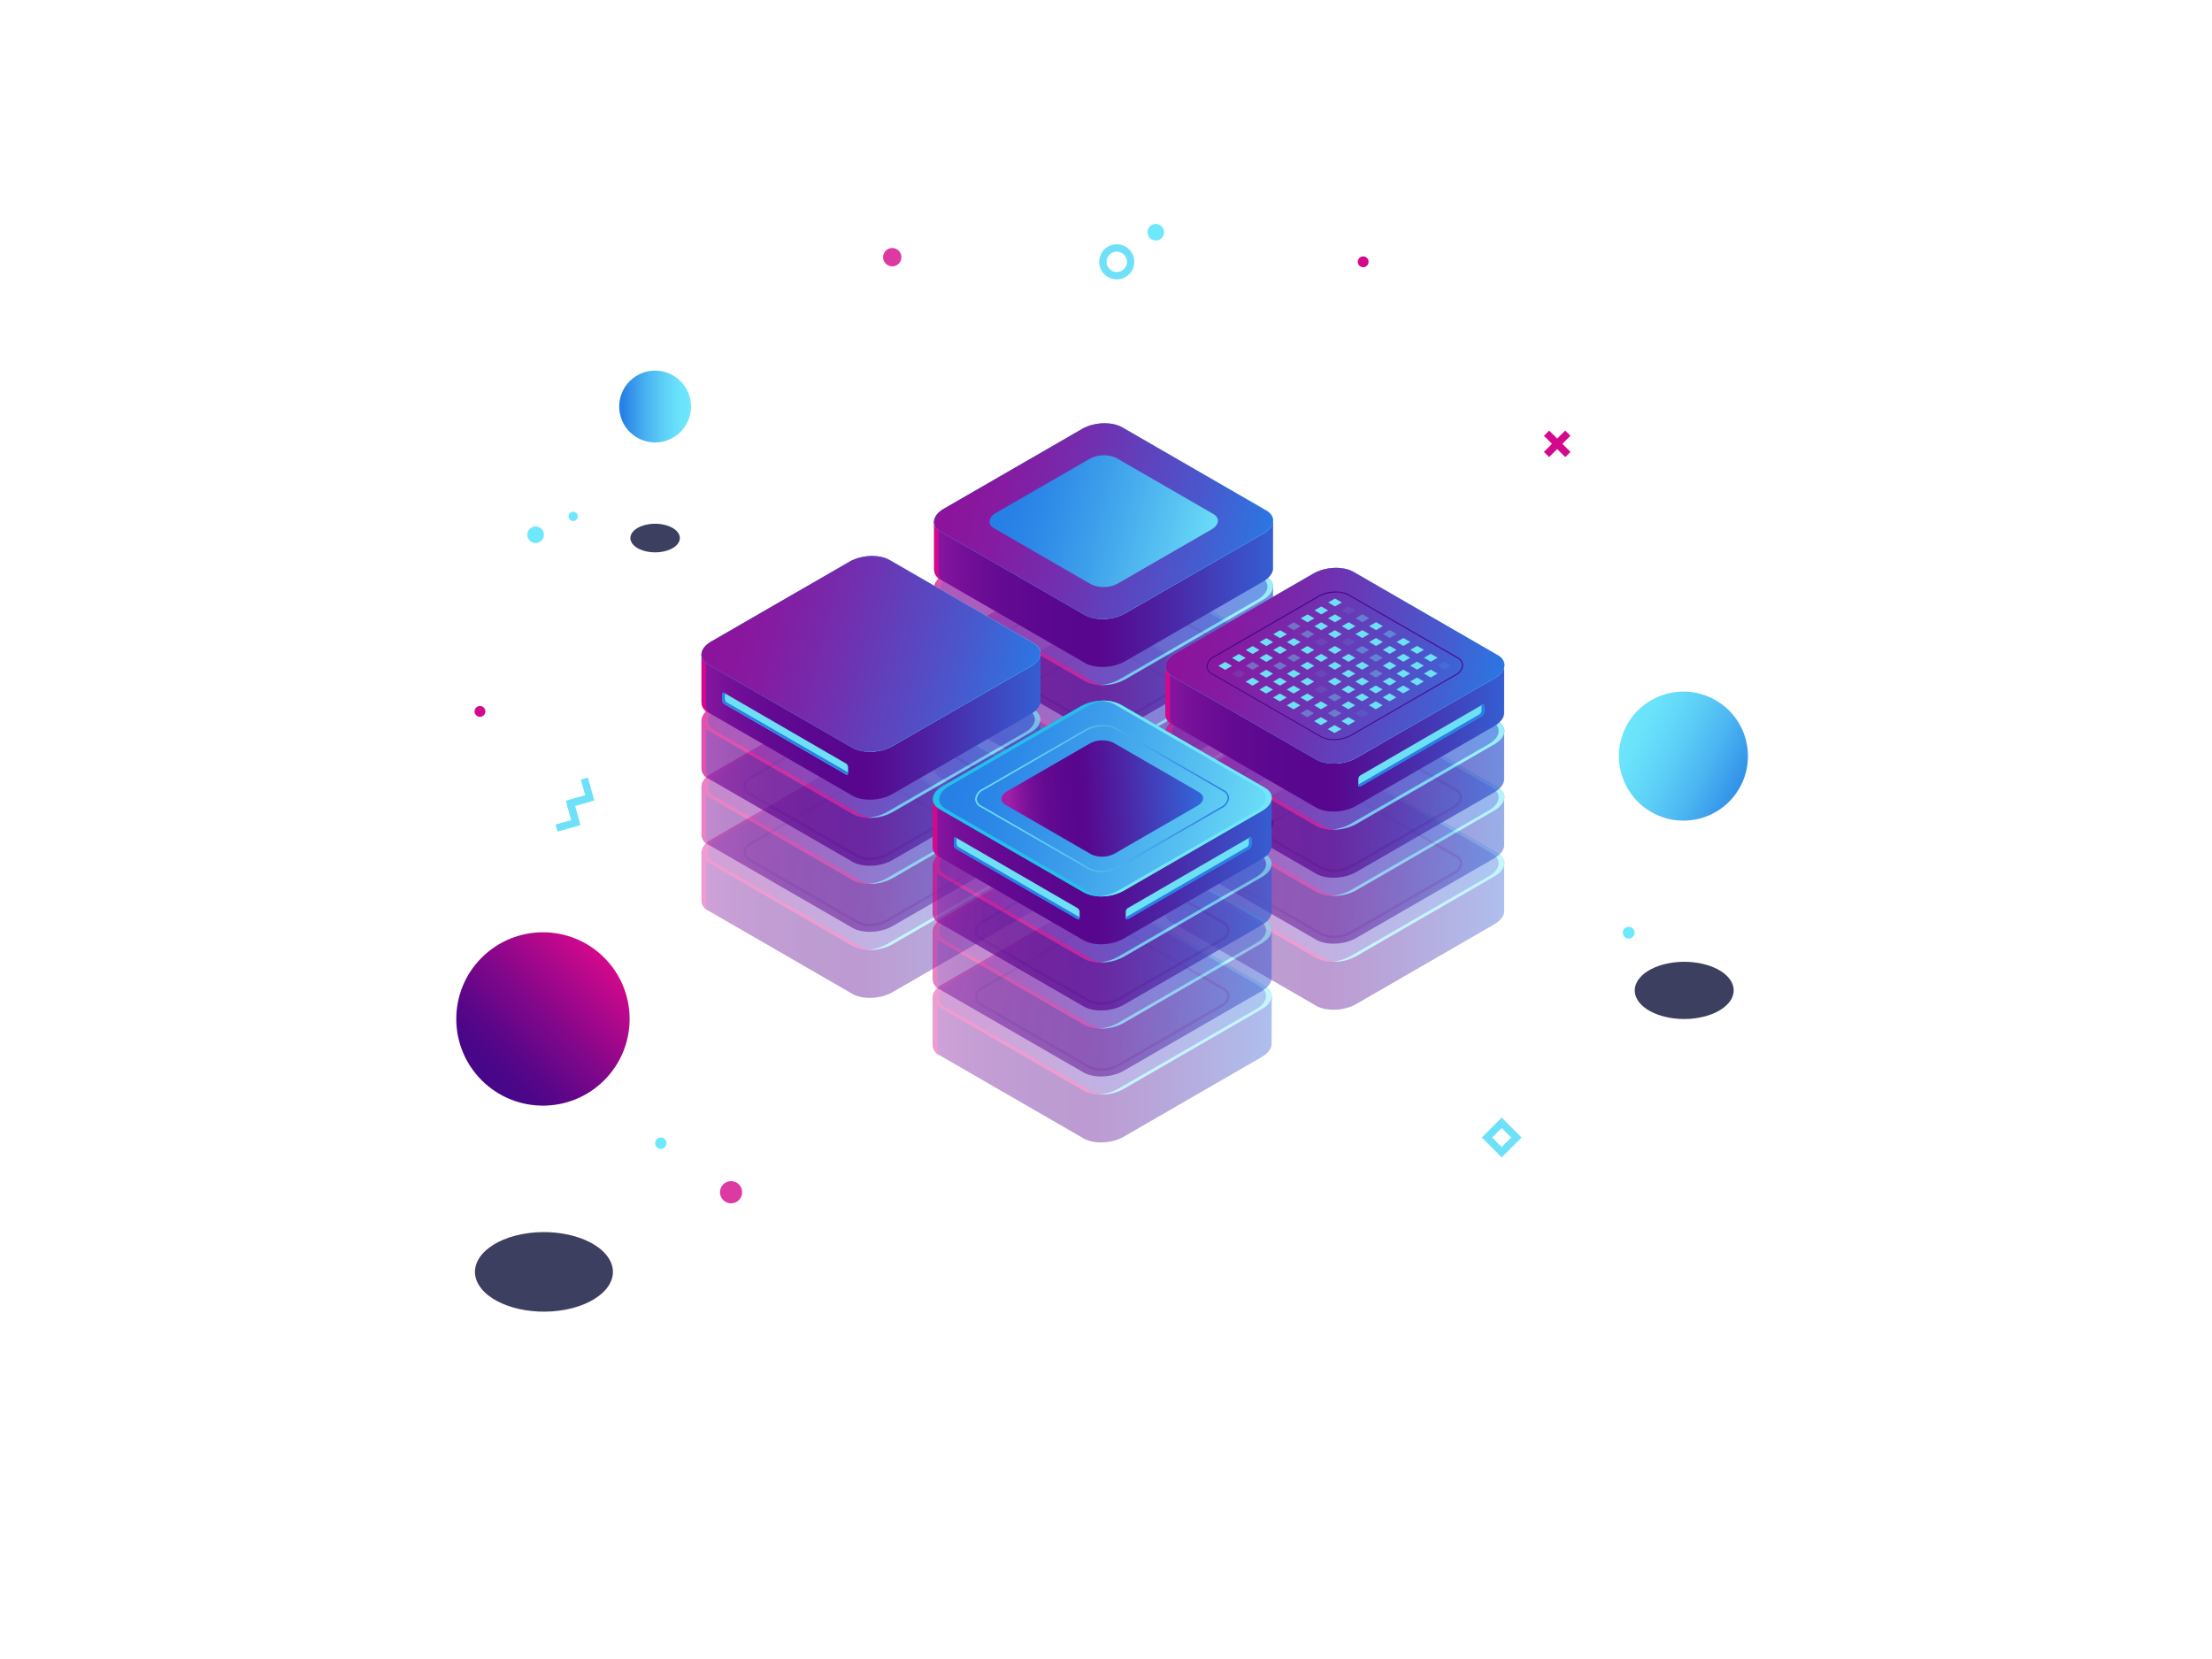 <svg xmlns="http://www.w3.org/2000/svg" xmlns:xlink="http://www.w3.org/1999/xlink" viewBox="0 0 600 450"><defs><style>.cls-1{isolation:isolate;}.cls-2{fill:url(#Áĺçűě_ííűé_ăđŕäčĺíň_18);}.cls-3{fill:url(#Áĺçűě_ííűé_ăđŕäčĺíň_28);}.cls-4{fill:url(#Áĺçűě_ííűé_ăđŕäčĺíň_28-2);}.cls-11,.cls-5{fill:#0c0f38;}.cls-5,.cls-6{opacity:0.8;}.cls-10,.cls-6,.cls-8{fill:#d4088c;}.cls-6,.cls-7,.cls-8{mix-blend-mode:lighten;}.cls-15,.cls-7{fill:#6ee8fc;}.cls-9{fill:#6ee1f8;}.cls-12,.cls-62{opacity:0.4;}.cls-13{fill:url(#Áĺçűě_ííűé_ăđŕäčĺíň_377);}.cls-14{fill:url(#Áĺçűě_ííűé_ăđŕäčĺíň_300);}.cls-16{fill:#480689;}.cls-17{opacity:0.5;}.cls-18{fill:url(#Áĺçűě_ííűé_ăđŕäčĺíň_377-2);}.cls-19{fill:url(#Áĺçűě_ííűé_ăđŕäčĺíň_300-2);}.cls-20{opacity:0.7;}.cls-21{fill:url(#Áĺçűě_ííűé_ăđŕäčĺíň_377-3);}.cls-22{fill:url(#Áĺçűě_ííűé_ăđŕäčĺíň_300-3);}.cls-23{fill:url(#Áĺçűě_ííűé_ăđŕäčĺíň_377-4);}.cls-24{fill:url(#Áĺçűě_ííűé_ăđŕäčĺíň_73);}.cls-25{fill:url(#Áĺçűě_ííűé_ăđŕäčĺíň_88);}.cls-26{fill:#25bfec;}.cls-27{fill:url(#Áĺçűě_ííűé_ăđŕäčĺíň_377-5);}.cls-28{fill:url(#Áĺçűě_ííűé_ăđŕäčĺíň_300-4);}.cls-29{fill:url(#Áĺçűě_ííűé_ăđŕäčĺíň_377-6);}.cls-30{fill:url(#Áĺçűě_ííűé_ăđŕäčĺíň_300-5);}.cls-31{fill:url(#Áĺçűě_ííűé_ăđŕäčĺíň_377-7);}.cls-32{fill:url(#Áĺçűě_ííűé_ăđŕäčĺíň_300-6);}.cls-33{fill:url(#Áĺçűě_ííűé_ăđŕäčĺíň_377-8);}.cls-34{fill:url(#Áĺçűě_ííűé_ăđŕäčĺíň_73-2);}.cls-35{fill:url(#Áĺçűě_ííűé_ăđŕäčĺíň_88-2);}.cls-36,.cls-61,.cls-62{fill:#6de0f6;}.cls-37{fill:#267fe5;}.cls-38{fill:url(#Áĺçűě_ííűé_ăđŕäčĺíň_377-9);}.cls-39{fill:url(#Áĺçűě_ííűé_ăđŕäčĺíň_300-7);}.cls-40{fill:url(#Áĺçűě_ííűé_ăđŕäčĺíň_377-10);}.cls-41{fill:url(#Áĺçűě_ííűé_ăđŕäčĺíň_300-8);}.cls-42{fill:url(#Áĺçűě_ííűé_ăđŕäčĺíň_377-11);}.cls-43{fill:url(#Áĺçűě_ííűé_ăđŕäčĺíň_300-9);}.cls-44{fill:url(#Áĺçűě_ííűé_ăđŕäčĺíň_377-12);}.cls-45{fill:url(#Áĺçűě_ííűé_ăđŕäčĺíň_73-3);}.cls-46{fill:url(#Áĺçűě_ííűé_ăđŕäčĺíň_88-3);}.cls-47{fill:url(#Áĺçűě_ííűé_ăđŕäčĺíň_377-13);}.cls-48{fill:url(#Áĺçűě_ííűé_ăđŕäčĺíň_300-10);}.cls-49{fill:url(#Áĺçűě_ííűé_ăđŕäčĺíň_377-14);}.cls-50{fill:url(#Áĺçűě_ííűé_ăđŕäčĺíň_300-11);}.cls-51{fill:url(#Áĺçűě_ííűé_ăđŕäčĺíň_377-15);}.cls-52{fill:url(#Áĺçűě_ííűé_ăđŕäčĺíň_300-12);}.cls-53{fill:url(#Áĺçűě_ííűé_ăđŕäčĺíň_377-16);}.cls-54{fill:url(#Áĺçűě_ííűé_ăđŕäčĺíň_73-4);}.cls-55{fill:url(#Áĺçűě_ííűé_ăđŕäčĺíň_88-4);}.cls-56{fill:url(#Áĺçűě_ííűé_ăđŕäčĺíň_300-13);}.cls-57{fill:url(#Áĺçűě_ííűé_ăđŕäčĺíň_73-5);}.cls-58{fill:url(#Áĺçűě_ííűé_ăđŕäčĺíň_300-14);}.cls-59{fill:url(#Áĺçűě_ííűé_ăđŕäčĺíň_300-15);}.cls-60{fill:url(#Áĺçűě_ííűé_ăđŕäčĺíň_42);}.cls-61{opacity:0.1;}</style><linearGradient id="Áĺçűě_ííűé_ăđŕäčĺíň_18" x1="340.52" y1="1011.38" x2="387.54" y2="1011.38" gradientTransform="translate(511.29 1287.76) rotate(180)" gradientUnits="userSpaceOnUse"><stop offset="0" stop-color="#d4088c"/><stop offset="0.04" stop-color="#cc088c"/><stop offset="0.46" stop-color="#85078a"/><stop offset="0.76" stop-color="#590689"/><stop offset="0.91" stop-color="#480689"/></linearGradient><linearGradient id="Áĺçűě_ííűé_ăđŕäčĺíň_28" x1="220.72" y1="1115.02" x2="240.19" y2="1115.02" gradientTransform="translate(408.15 1225.28) rotate(180)" gradientUnits="userSpaceOnUse"><stop offset="0" stop-color="#6ee8fc"/><stop offset="0.16" stop-color="#6ae2fb"/><stop offset="0.37" stop-color="#5ed1f7"/><stop offset="0.61" stop-color="#4bb5f1"/><stop offset="0.87" stop-color="#308ee8"/><stop offset="0.96" stop-color="#267fe5"/></linearGradient><linearGradient id="Áĺçűě_ííűé_ăđŕäčĺíň_28-2" x1="82.77" y1="798.78" x2="126.55" y2="798.78" gradientTransform="translate(1255.39 102.57) rotate(90)" xlink:href="#Áĺçűě_ííűé_ăđŕäčĺíň_28"/><linearGradient id="Áĺçűě_ííűé_ăđŕäčĺíň_377" x1="244.68" y1="208.12" x2="356.69" y2="208.12" gradientUnits="userSpaceOnUse"><stop offset="0" stop-color="#a31fa9"/><stop offset="0.07" stop-color="#8b17a0"/><stop offset="0.15" stop-color="#740f98"/><stop offset="0.24" stop-color="#640a92"/><stop offset="0.34" stop-color="#5b078f"/><stop offset="0.48" stop-color="#58068e"/><stop offset="0.63" stop-color="#4d22a3"/><stop offset="0.94" stop-color="#3168da"/><stop offset="1" stop-color="#2c75e4"/></linearGradient><linearGradient id="Áĺçűě_ííűé_ăđŕäčĺíň_300" x1="556.32" y1="754.16" x2="609.16" y2="708.4" gradientTransform="matrix(0.87, 0.5, -1, 0.58, 525, -518.49)" gradientUnits="userSpaceOnUse"><stop offset="0" stop-color="#8d139b"/><stop offset="0.17" stop-color="#851ba1"/><stop offset="0.43" stop-color="#6e33b2"/><stop offset="0.76" stop-color="#4958cd"/><stop offset="1" stop-color="#2979e4"/></linearGradient><linearGradient id="Áĺçűě_ííűé_ăđŕäčĺíň_377-2" x1="244.68" y1="190.21" x2="356.69" y2="190.21" xlink:href="#Áĺçűě_ííűé_ăđŕäčĺíň_377"/><linearGradient id="Áĺçűě_ííűé_ăđŕäčĺíň_300-2" x1="538.41" y1="738.64" x2="591.25" y2="692.88" xlink:href="#Áĺçűě_ííűé_ăđŕäčĺíň_300"/><linearGradient id="Áĺçűě_ííűé_ăđŕäčĺíň_377-3" x1="244.68" y1="172.29" x2="356.69" y2="172.29" xlink:href="#Áĺçűě_ííűé_ăđŕäčĺíň_377"/><linearGradient id="Áĺçűě_ííűé_ăđŕäčĺíň_300-3" x1="520.49" y1="723.13" x2="573.33" y2="677.37" xlink:href="#Áĺçűě_ííűé_ăđŕäčĺíň_300"/><linearGradient id="Áĺçűě_ííűé_ăđŕäčĺíň_377-4" x1="244.68" y1="154.37" x2="356.69" y2="154.37" xlink:href="#Áĺçűě_ííűé_ăđŕäčĺíň_377"/><linearGradient id="Áĺçűě_ííűé_ăđŕäčĺíň_73" x1="502.57" y1="707.61" x2="555.41" y2="661.85" gradientTransform="matrix(0.87, 0.5, -1, 0.58, 525, -518.49)" gradientUnits="userSpaceOnUse"><stop offset="0" stop-color="#267fe5"/><stop offset="0.17" stop-color="#2c87e7"/><stop offset="0.44" stop-color="#3d9feb"/><stop offset="0.78" stop-color="#59c4f2"/><stop offset="1" stop-color="#6ee1f8"/></linearGradient><linearGradient id="Áĺçűě_ííűé_ăđŕäčĺíň_88" x1="264.78" y1="141.37" x2="333.9" y2="141.37" gradientUnits="userSpaceOnUse"><stop offset="0" stop-color="#6de0f6"/><stop offset="0.16" stop-color="#68d8f5"/><stop offset="0.41" stop-color="#5ac0f1"/><stop offset="0.73" stop-color="#439bea"/><stop offset="1" stop-color="#2c75e4"/></linearGradient><linearGradient id="Áĺçűě_ííűé_ăđŕäčĺíň_377-5" x1="307.4" y1="247.35" x2="419.41" y2="247.35" xlink:href="#Áĺçűě_ííűé_ăđŕäčĺíň_377"/><linearGradient id="Áĺçűě_ííűé_ăđŕäčĺíň_300-4" x1="631.76" y1="756.76" x2="684.6" y2="711" xlink:href="#Áĺçűě_ííűé_ăđŕäčĺíň_300"/><linearGradient id="Áĺçűě_ííűé_ăđŕäčĺíň_377-6" x1="307.4" y1="229.43" x2="419.41" y2="229.43" xlink:href="#Áĺçűě_ííűé_ăđŕäčĺíň_377"/><linearGradient id="Áĺçűě_ííűé_ăđŕäčĺíň_300-5" x1="613.84" y1="741.25" x2="666.68" y2="695.49" xlink:href="#Áĺçűě_ííűé_ăđŕäčĺíň_300"/><linearGradient id="Áĺçűě_ííűé_ăđŕäčĺíň_377-7" x1="307.4" y1="211.51" x2="419.41" y2="211.51" xlink:href="#Áĺçűě_ííűé_ăđŕäčĺíň_377"/><linearGradient id="Áĺçűě_ííűé_ăđŕäčĺíň_300-6" x1="595.92" y1="725.73" x2="648.76" y2="679.97" xlink:href="#Áĺçűě_ííűé_ăđŕäčĺíň_300"/><linearGradient id="Áĺçűě_ííűé_ăđŕäčĺíň_377-8" x1="307.4" y1="193.59" x2="419.41" y2="193.59" xlink:href="#Áĺçűě_ííűé_ăđŕäčĺíň_377"/><linearGradient id="Áĺçűě_ííűé_ăđŕäčĺíň_73-2" x1="578.01" y1="710.22" x2="630.85" y2="664.46" xlink:href="#Áĺçűě_ííűé_ăđŕäčĺíň_73"/><linearGradient id="Áĺçűě_ííűé_ăđŕäčĺíň_88-2" x1="327.5" y1="180.59" x2="396.62" y2="180.59" xlink:href="#Áĺçűě_ííűé_ăđŕäčĺíň_88"/><linearGradient id="Áĺçűě_ííűé_ăđŕäčĺíň_377-9" x1="181.59" y1="244.13" x2="293.61" y2="244.13" xlink:href="#Áĺçűě_ííűé_ăđŕäčĺíň_377"/><linearGradient id="Áĺçűě_ííűé_ăđŕäčĺíň_300-7" x1="555.91" y1="816.88" x2="608.74" y2="771.12" xlink:href="#Áĺçűě_ííűé_ăđŕäčĺíň_300"/><linearGradient id="Áĺçűě_ííűé_ăđŕäčĺíň_377-10" x1="181.59" y1="226.22" x2="293.61" y2="226.22" xlink:href="#Áĺçűě_ííűé_ăđŕäčĺíň_377"/><linearGradient id="Áĺçűě_ííűé_ăđŕäčĺíň_300-8" x1="537.99" y1="801.37" x2="590.83" y2="755.61" xlink:href="#Áĺçűě_ííűé_ăđŕäčĺíň_300"/><linearGradient id="Áĺçűě_ííűé_ăđŕäčĺíň_377-11" x1="181.59" y1="208.3" x2="293.61" y2="208.3" xlink:href="#Áĺçűě_ííűé_ăđŕäčĺíň_377"/><linearGradient id="Áĺçűě_ííűé_ăđŕäčĺíň_300-9" x1="520.07" y1="785.85" x2="572.91" y2="740.09" xlink:href="#Áĺçűě_ííűé_ăđŕäčĺíň_300"/><linearGradient id="Áĺçűě_ííűé_ăđŕäčĺíň_377-12" x1="181.59" y1="190.38" x2="293.61" y2="190.38" xlink:href="#Áĺçűě_ííűé_ăđŕäčĺíň_377"/><linearGradient id="Áĺçűě_ííűé_ăđŕäčĺíň_73-3" x1="502.15" y1="770.34" x2="554.99" y2="724.58" xlink:href="#Áĺçűě_ííűé_ăđŕäčĺíň_73"/><linearGradient id="Áĺçűě_ííűé_ăđŕäčĺíň_88-3" x1="201.69" y1="177.37" x2="270.81" y2="177.37" xlink:href="#Áĺçűě_ííűé_ăđŕäčĺíň_88"/><linearGradient id="Áĺçűě_ííűé_ăđŕäčĺíň_377-13" x1="244.31" y1="283.35" x2="356.33" y2="283.35" xlink:href="#Áĺçűě_ííűé_ăđŕäčĺíň_377"/><linearGradient id="Áĺçűě_ííűé_ăđŕäčĺíň_300-10" x1="631.34" y1="819.49" x2="684.18" y2="773.73" xlink:href="#Áĺçűě_ííűé_ăđŕäčĺíň_300"/><linearGradient id="Áĺçűě_ííűé_ăđŕäčĺíň_377-14" x1="244.31" y1="265.44" x2="356.33" y2="265.44" xlink:href="#Áĺçűě_ííűé_ăđŕäčĺíň_377"/><linearGradient id="Áĺçűě_ííűé_ăđŕäčĺíň_300-11" x1="613.42" y1="803.97" x2="666.26" y2="758.21" xlink:href="#Áĺçűě_ííűé_ăđŕäčĺíň_300"/><linearGradient id="Áĺçűě_ííűé_ăđŕäčĺíň_377-15" x1="244.31" y1="247.52" x2="356.33" y2="247.52" xlink:href="#Áĺçűě_ííűé_ăđŕäčĺíň_377"/><linearGradient id="Áĺçűě_ííűé_ăđŕäčĺíň_300-12" x1="595.51" y1="788.46" x2="648.34" y2="742.7" xlink:href="#Áĺçűě_ííűé_ăđŕäčĺíň_300"/><linearGradient id="Áĺçűě_ííűé_ăđŕäčĺíň_377-16" x1="244.31" y1="229.6" x2="356.33" y2="229.6" xlink:href="#Áĺçűě_ííűé_ăđŕäčĺíň_377"/><linearGradient id="Áĺçűě_ííűé_ăđŕäčĺíň_73-4" x1="577.59" y1="772.94" x2="630.43" y2="727.18" xlink:href="#Áĺçűě_ííűé_ăđŕäčĺíň_73"/><linearGradient id="Áĺçűě_ííűé_ăđŕäčĺíň_88-4" x1="264.55" y1="216.6" x2="333.4" y2="216.6" xlink:href="#Áĺçűě_ííűé_ăđŕäčĺíň_88"/><linearGradient id="Áĺçűě_ííűé_ăđŕäčĺíň_300-13" x1="502.57" y1="707.61" x2="555.41" y2="661.85" xlink:href="#Áĺçűě_ííűé_ăđŕäčĺíň_300"/><linearGradient id="Áĺçűě_ííűé_ăđŕäčĺíň_73-5" x1="511.37" y1="699.99" x2="546.98" y2="669.16" xlink:href="#Áĺçűě_ííűé_ăđŕäčĺíň_73"/><linearGradient id="Áĺçűě_ííűé_ăđŕäčĺíň_300-14" x1="578.01" y1="710.22" x2="630.85" y2="664.46" xlink:href="#Áĺçűě_ííűé_ăđŕäčĺíň_300"/><linearGradient id="Áĺçűě_ííűé_ăđŕäčĺíň_300-15" x1="502.15" y1="770.34" x2="554.99" y2="724.58" xlink:href="#Áĺçűě_ííűé_ăđŕäčĺíň_300"/><linearGradient id="Áĺçűě_ííűé_ăđŕäčĺíň_42" x1="591.4" y1="765.76" x2="618.15" y2="732.89" gradientTransform="matrix(0.87, 0.5, -1, 0.58, 525, -518.49)" gradientUnits="userSpaceOnUse"><stop offset="0" stop-color="#a31fa9"/><stop offset="0.05" stop-color="#8b17a0"/><stop offset="0.11" stop-color="#740f98"/><stop offset="0.18" stop-color="#640a92"/><stop offset="0.26" stop-color="#5b078f"/><stop offset="0.36" stop-color="#58068e"/><stop offset="0.54" stop-color="#4d22a3"/><stop offset="0.93" stop-color="#3168da"/><stop offset="1" stop-color="#2c75e4"/></linearGradient></defs><title>Zeichenfläche 16</title><g class="cls-1"><g id="Ńëîé_1" data-name="Ńëîé 1"><circle class="cls-2" cx="147.27" cy="276.39" r="23.51" transform="translate(-152.3 185.09) rotate(-45)"/><circle class="cls-3" cx="177.7" cy="110.27" r="9.74"/><circle class="cls-4" cx="456.63" cy="205.11" r="17.5" transform="translate(69.76 522.77) rotate(-63.58)"/><path class="cls-5" d="M461.11,276c-7,1.37-14.66-.82-17-4.88s1.42-8.46,8.46-9.83,14.66.82,17,4.88S468.15,274.62,461.11,276Z"/><path class="cls-5" d="M153.5,355.22c-9.79,1.9-20.39-1.14-23.69-6.79s2-11.78,11.77-13.67,20.39,1.14,23.69,6.8S163.29,353.32,153.5,355.22Z"/><path class="cls-5" d="M179.84,149.62c-3.51.68-7.32-.41-8.5-2.44s.71-4.23,4.22-4.91,7.32.41,8.5,2.44S183.35,148.94,179.84,149.62Z"/><circle class="cls-6" cx="242.02" cy="69.76" r="2.49"/><circle class="cls-6" cx="198.3" cy="323.39" r="3.01"/><circle class="cls-7" cx="179.24" cy="310.09" r="1.55"/><circle class="cls-7" cx="441.78" cy="252.99" r="1.6"/><circle class="cls-7" cx="145.29" cy="145.05" r="2.25"/><circle class="cls-7" cx="313.5" cy="62.99" r="2.25"/><circle class="cls-7" cx="155.46" cy="140.07" r="1.25"/><circle class="cls-8" cx="369.76" cy="71.02" r="1.47"/><polygon class="cls-9" points="155 218.85 154.46 216.93 158.74 215.73 157.54 211.45 159.47 210.91 161.2 217.12 155 218.85"/><polygon class="cls-9" points="151.22 225.56 150.68 223.64 154.96 222.44 153.76 218.16 155.69 217.62 157.43 223.83 151.22 225.56"/><polygon class="cls-9" points="155.23 223.4 153.49 217.2 159.7 215.46 160.24 217.39 155.96 218.58 157.16 222.86 155.23 223.4"/><path class="cls-9" d="M302.92,75.78A4.76,4.76,0,1,1,307.68,71,4.77,4.77,0,0,1,302.92,75.78Zm0-7.52A2.76,2.76,0,1,0,305.68,71,2.76,2.76,0,0,0,302.92,68.26Z"/><path class="cls-9" d="M407.33,313.94l-5.4-5.4,5.4-5.4,5.4,5.4Zm-2.57-5.4,2.57,2.57,2.57-2.57L407.33,306Z"/><rect class="cls-10" x="421.38" y="116.29" width="2" height="8.18" transform="translate(38.6 333.94) rotate(-45)"/><rect class="cls-10" x="418.29" y="119.38" width="8.18" height="2" transform="translate(38.59 333.93) rotate(-45)"/><path class="cls-11" d="M294.32,249l-39.07-22.56c-2.78-1.6-2.43-4.41.78-6.26l37.51-21.66c3.21-1.85,8.06-2.05,10.84-.45l39.07,22.56c2.78,1.6,2.43,4.41-.78,6.26l-37.51,21.66C302,250.37,297.1,250.57,294.32,249Z"/><g class="cls-12"><path class="cls-13" d="M345.32,195.12H325.94l-21.57-12.45c-2.78-1.6-7.63-1.4-10.84.45l-20.79,12H253.38v13h0a3.14,3.14,0,0,0,1.86,2.9l39.07,22.56c2.78,1.6,7.63,1.4,10.84-.45l37.51-21.66c1.67-1,2.55-2.18,2.64-3.35h0Z"/><path class="cls-10" d="M254.61,209h0V196H274l20.79-12c3.21-1.85,8.06-2.05,10.84-.45L327.16,196h18.15v-.9H325.94l-21.57-12.45c-2.78-1.6-7.63-1.4-10.84.45l-20.79,12H253.38v13h0a3.14,3.14,0,0,0,1.86,2.9l.22.13A2.73,2.73,0,0,1,254.61,209Z"/><path class="cls-14" d="M294.31,220.58,255.24,198c-2.78-1.6-2.43-4.41.78-6.26l37.51-21.66c3.21-1.85,8.06-2.05,10.84-.45l39.07,22.56c2.78,1.6,2.43,4.41-.78,6.26l-37.51,21.66C301.94,222,297.09,222.18,294.31,220.58Z"/><path class="cls-15" d="M343.44,192.21l-39.07-22.56a10.09,10.09,0,0,0-5.47-1.06,9.07,9.07,0,0,1,3.94,1.06l39.07,22.56c2.78,1.6,2.43,4.41-.78,6.26l-37.51,21.66a12.36,12.36,0,0,1-5.37,1.51,12.75,12.75,0,0,0,6.9-1.51l37.51-21.66C345.87,196.62,346.22,193.82,343.44,192.21Z"/><path class="cls-16" d="M299.1,215.21a7.49,7.49,0,0,1-3.67-.84l-29.09-16.79a2.73,2.73,0,0,1-1.56-2.31,3.65,3.65,0,0,1,2.14-2.92l27.93-16.12c2.47-1.43,6.24-1.58,8.4-.33l29.09,16.79A2.73,2.73,0,0,1,333.9,195a3.65,3.65,0,0,1-2.14,2.92L303.83,214A9.72,9.72,0,0,1,299.1,215.21Zm.48-39.52a9,9,0,0,0-4.4,1.1l-27.93,16.12a3,3,0,0,0-1.81,2.35,2.1,2.1,0,0,0,1.23,1.73l29.09,16.79c2,1.14,5.44,1,7.73-.33l27.93-16.12a3,3,0,0,0,1.81-2.35,2.1,2.1,0,0,0-1.23-1.73l-29.09-16.79A6.81,6.81,0,0,0,299.58,175.69Z"/><path class="cls-10" d="M296.07,220.58,257,198c-2.78-1.6-2.43-4.41.78-6.26l37.51-21.66a12.33,12.33,0,0,1,5.28-1.5,12.78,12.78,0,0,0-7,1.5L256,191.76c-3.21,1.85-3.56,4.65-.78,6.26l39.07,22.56a10.14,10.14,0,0,0,5.56,1.05A9,9,0,0,1,296.07,220.58Z"/></g><g class="cls-17"><path class="cls-18" d="M345.32,177.2H325.94l-21.57-12.45c-2.78-1.6-7.63-1.4-10.84.45l-20.79,12H253.38v13h0a3.14,3.14,0,0,0,1.86,2.9l39.07,22.56c2.78,1.6,7.63,1.4,10.84-.45l37.51-21.66c1.67-1,2.55-2.18,2.64-3.35h0Z"/><path class="cls-10" d="M254.61,191.1h0v-13H274l20.79-12c3.21-1.85,8.06-2.05,10.84-.45l21.57,12.45h18.15v-.9H325.94l-21.57-12.45c-2.78-1.6-7.63-1.4-10.84.45l-20.79,12H253.38v13h0a3.14,3.14,0,0,0,1.86,2.9l.22.13A2.73,2.73,0,0,1,254.61,191.1Z"/><path class="cls-19" d="M294.31,202.66,255.24,180.1c-2.78-1.6-2.43-4.41.78-6.26l37.51-21.66c3.21-1.85,8.06-2.05,10.84-.45l39.07,22.56c2.78,1.6,2.43,4.41-.78,6.26l-37.51,21.66C301.94,204.06,297.09,204.26,294.31,202.66Z"/><path class="cls-15" d="M343.44,174.3l-39.07-22.56a10.08,10.08,0,0,0-5.47-1.06,9.07,9.07,0,0,1,3.94,1.06l39.07,22.56c2.78,1.6,2.43,4.41-.78,6.26l-37.51,21.66a12.36,12.36,0,0,1-5.37,1.51,12.75,12.75,0,0,0,6.9-1.51l37.51-21.66C345.87,178.7,346.22,175.9,343.44,174.3Z"/><path class="cls-16" d="M299.1,197.29a7.49,7.49,0,0,1-3.67-.84l-29.09-16.79a2.73,2.73,0,0,1-1.56-2.31,3.65,3.65,0,0,1,2.14-2.92l27.93-16.12c2.48-1.43,6.25-1.58,8.4-.33l29.09,16.79a2.73,2.73,0,0,1,1.56,2.31,3.65,3.65,0,0,1-2.14,2.92l-27.93,16.12A9.72,9.72,0,0,1,299.1,197.29Zm-3.34-1.42c2,1.14,5.44,1,7.73-.33l27.93-16.12a3,3,0,0,0,1.81-2.35,2.1,2.1,0,0,0-1.23-1.73l-29.09-16.79c-2-1.14-5.44-1-7.73.33L267.26,175a3,3,0,0,0-1.81,2.35,2.1,2.1,0,0,0,1.23,1.73Z"/><path class="cls-10" d="M296.07,202.66,257,180.1c-2.78-1.6-2.43-4.41.78-6.26l37.51-21.66a12.33,12.33,0,0,1,5.28-1.5,12.78,12.78,0,0,0-7,1.5L256,173.85c-3.21,1.85-3.56,4.65-.78,6.26l39.07,22.56a10.14,10.14,0,0,0,5.56,1.05A9,9,0,0,1,296.07,202.66Z"/></g><g class="cls-20"><path class="cls-21" d="M345.32,159.28H325.94l-21.57-12.45c-2.78-1.6-7.63-1.4-10.84.45l-20.79,12H253.38v13h0a3.14,3.14,0,0,0,1.86,2.9l39.07,22.56c2.78,1.6,7.63,1.4,10.84-.45l37.51-21.66c1.67-1,2.55-2.18,2.64-3.35h0Z"/><path class="cls-10" d="M254.61,173.19h0v-13H274l20.79-12c3.21-1.85,8.06-2.05,10.84-.45l21.57,12.45h18.15v-.9H325.94l-21.57-12.45c-2.78-1.6-7.63-1.4-10.84.45l-20.79,12H253.38v13h0a3.14,3.14,0,0,0,1.86,2.9l.22.13A2.73,2.73,0,0,1,254.61,173.19Z"/><path class="cls-22" d="M294.31,184.74l-39.07-22.56c-2.78-1.6-2.43-4.41.78-6.26l37.51-21.66c3.21-1.85,8.06-2.05,10.84-.45l39.07,22.56c2.78,1.6,2.43,4.41-.78,6.26l-37.51,21.66C301.94,186.15,297.09,186.35,294.31,184.74Z"/><path class="cls-15" d="M343.44,156.38l-39.07-22.56a10.09,10.09,0,0,0-5.47-1.06,9.07,9.07,0,0,1,3.94,1.06l39.07,22.56c2.78,1.6,2.43,4.41-.78,6.26l-37.51,21.66a12.36,12.36,0,0,1-5.37,1.51,12.75,12.75,0,0,0,6.9-1.51l37.51-21.66C345.87,160.78,346.22,158,343.44,156.38Z"/><path class="cls-16" d="M299.1,179.37a7.49,7.49,0,0,1-3.67-.84l-29.09-16.79a2.73,2.73,0,0,1-1.56-2.31,3.65,3.65,0,0,1,2.14-2.92l27.93-16.12c2.47-1.43,6.24-1.58,8.4-.33l29.09,16.79a2.73,2.73,0,0,1,1.56,2.31,3.65,3.65,0,0,1-2.14,2.92l-27.93,16.12A9.72,9.72,0,0,1,299.1,179.37Zm-3.34-1.42c2,1.14,5.44,1,7.73-.33l27.93-16.12a3,3,0,0,0,1.81-2.35,2.1,2.1,0,0,0-1.23-1.73l-29.09-16.79c-2-1.14-5.44-1-7.73.33l-27.93,16.12a3,3,0,0,0-1.81,2.35,2.1,2.1,0,0,0,1.23,1.73Z"/><path class="cls-10" d="M296.07,184.74,257,162.19c-2.78-1.6-2.43-4.41.78-6.26l37.51-21.66a12.33,12.33,0,0,1,5.28-1.5,12.78,12.78,0,0,0-7,1.5L256,155.93c-3.21,1.85-3.56,4.65-.78,6.26l39.07,22.56a10.14,10.14,0,0,0,5.56,1.05A9,9,0,0,1,296.07,184.74Z"/></g><path class="cls-23" d="M345.32,141.37H325.94l-21.57-12.45c-2.78-1.6-7.63-1.4-10.84.45l-20.79,12H253.38v13h0a3.14,3.14,0,0,0,1.86,2.9l39.07,22.56c2.78,1.6,7.63,1.4,10.84-.45l37.51-21.66c1.67-1,2.55-2.18,2.64-3.35h0Z"/><path class="cls-10" d="M254.61,155.27h0v-13H274l20.79-12c3.21-1.85,8.06-2.05,10.84-.45l21.57,12.45h18.15v-.9H325.94l-21.57-12.45c-2.78-1.6-7.63-1.4-10.84.45l-20.79,12H253.38v13h0a3.14,3.14,0,0,0,1.86,2.9l.22.13A2.73,2.73,0,0,1,254.61,155.27Z"/><path class="cls-24" d="M294.31,166.83l-39.07-22.56c-2.78-1.6-2.43-4.41.78-6.26l37.51-21.66c3.21-1.85,8.06-2.05,10.84-.45l39.07,22.56c2.78,1.6,2.43,4.41-.78,6.26l-37.51,21.66C301.94,168.23,297.09,168.43,294.31,166.83Z"/><path class="cls-15" d="M343.44,138.46l-39.07-22.56a10.08,10.08,0,0,0-5.47-1.06,9.07,9.07,0,0,1,3.94,1.06l39.07,22.56c2.78,1.6,2.43,4.41-.78,6.26l-37.51,21.66a12.36,12.36,0,0,1-5.37,1.51,12.75,12.75,0,0,0,6.9-1.51l37.51-21.66C345.87,142.87,346.22,140.07,343.44,138.46Z"/><path class="cls-25" d="M299.1,161.45a7.49,7.49,0,0,1-3.67-.84l-29.09-16.79a2.73,2.73,0,0,1-1.56-2.31,3.65,3.65,0,0,1,2.14-2.92l27.93-16.12c2.47-1.43,6.24-1.58,8.4-.33l29.09,16.79a2.73,2.73,0,0,1,1.56,2.31,3.65,3.65,0,0,1-2.14,2.92l-27.93,16.12A9.72,9.72,0,0,1,299.1,161.45ZM295.77,160c2,1.14,5.44,1,7.73-.33l27.93-16.12a3,3,0,0,0,1.81-2.35,2.1,2.1,0,0,0-1.23-1.73L302.92,122.7c-2-1.14-5.44-1-7.73.33l-27.93,16.12a3,3,0,0,0-1.81,2.35,2.1,2.1,0,0,0,1.23,1.73Z"/><path class="cls-26" d="M296.07,166.83,257,144.27c-2.78-1.6-2.43-4.41.78-6.26l37.51-21.66a12.33,12.33,0,0,1,5.28-1.5,12.78,12.78,0,0,0-7,1.5L256,138c-3.21,1.85-3.56,4.65-.78,6.26l39.07,22.56a10.14,10.14,0,0,0,5.56,1.05A9,9,0,0,1,296.07,166.83Z"/><g class="cls-12"><path class="cls-27" d="M408,234.34H388.66l-21.57-12.45c-2.78-1.6-7.63-1.4-10.84.45l-20.79,12H316.1v13h0a3.14,3.14,0,0,0,1.86,2.9L357,272.81c2.78,1.6,7.63,1.4,10.84-.45l37.51-21.66c1.67-1,2.55-2.18,2.64-3.35h0Z"/><path class="cls-10" d="M317.33,248.24h0v-13h19.37l20.79-12c3.21-1.85,8.06-2.05,10.84-.45l21.57,12.45H408v-.9H388.66l-21.57-12.45c-2.78-1.6-7.63-1.4-10.84.45l-20.79,12H316.1v13h0a3.14,3.14,0,0,0,1.86,2.9l.22.13A2.73,2.73,0,0,1,317.33,248.24Z"/><path class="cls-28" d="M357,259.8,318,237.24c-2.78-1.6-2.43-4.41.78-6.26l37.51-21.66c3.21-1.85,8.06-2.05,10.84-.45l39.07,22.56c2.78,1.6,2.43,4.41-.78,6.26l-37.51,21.66C364.66,261.2,359.81,261.4,357,259.8Z"/><path class="cls-15" d="M406.16,231.43l-39.07-22.56a10.09,10.09,0,0,0-5.47-1.06,9.07,9.07,0,0,1,3.94,1.06l39.07,22.56c2.78,1.6,2.43,4.41-.78,6.26l-37.51,21.66a12.36,12.36,0,0,1-5.37,1.51,12.75,12.75,0,0,0,6.9-1.51l37.51-21.66C408.59,235.84,408.94,233,406.16,231.43Z"/><path class="cls-16" d="M361.82,254.43a7.48,7.48,0,0,1-3.67-.84l-29.09-16.79a2.73,2.73,0,0,1-1.56-2.31,3.65,3.65,0,0,1,2.14-2.92l27.93-16.12c2.47-1.43,6.24-1.58,8.4-.33l29.09,16.79a2.73,2.73,0,0,1,1.56,2.31,3.65,3.65,0,0,1-2.14,2.92l-27.93,16.12A9.74,9.74,0,0,1,361.82,254.43Zm.48-39.52a9,9,0,0,0-4.4,1.1L330,232.13a3,3,0,0,0-1.81,2.35,2.1,2.1,0,0,0,1.23,1.73L358.49,253c2,1.14,5.44,1,7.73-.33l27.93-16.12A3,3,0,0,0,396,234.2a2.1,2.1,0,0,0-1.23-1.73l-29.09-16.79A6.81,6.81,0,0,0,362.3,214.91Z"/><path class="cls-10" d="M358.79,259.8l-39.07-22.56c-2.78-1.6-2.43-4.41.78-6.26L358,209.33a12.33,12.33,0,0,1,5.28-1.5,12.78,12.78,0,0,0-7,1.5L318.74,231c-3.21,1.85-3.56,4.65-.78,6.26L357,259.8a10.14,10.14,0,0,0,5.56,1.05A9,9,0,0,1,358.79,259.8Z"/></g><g class="cls-17"><path class="cls-29" d="M408,216.42H388.66L367.09,204c-2.78-1.6-7.63-1.4-10.84.45l-20.79,12H316.1v13h0a3.14,3.14,0,0,0,1.86,2.9L357,254.89c2.78,1.6,7.63,1.4,10.84-.45l37.51-21.66c1.67-1,2.55-2.18,2.64-3.35h0Z"/><path class="cls-10" d="M317.33,230.32h0v-13h19.37l20.79-12c3.21-1.85,8.06-2.05,10.84-.45l21.57,12.45H408v-.9H388.66L367.09,204c-2.78-1.6-7.63-1.4-10.84.45l-20.79,12H316.1v13h0a3.14,3.14,0,0,0,1.86,2.9l.22.13A2.73,2.73,0,0,1,317.33,230.32Z"/><path class="cls-30" d="M357,241.88,318,219.32c-2.78-1.6-2.43-4.41.78-6.26l37.51-21.66c3.21-1.85,8.06-2.05,10.84-.45l39.07,22.56c2.78,1.6,2.43,4.41-.78,6.26l-37.51,21.66C364.66,243.28,359.81,243.48,357,241.88Z"/><path class="cls-15" d="M406.16,213.52,367.09,191a10.08,10.08,0,0,0-5.47-1.06,9.07,9.07,0,0,1,3.94,1.06l39.07,22.56c2.78,1.6,2.43,4.41-.78,6.26l-37.51,21.66a12.36,12.36,0,0,1-5.37,1.51,12.75,12.75,0,0,0,6.9-1.51l37.51-21.66C408.59,217.92,408.94,215.12,406.16,213.52Z"/><path class="cls-16" d="M361.82,236.51a7.49,7.49,0,0,1-3.67-.84l-29.09-16.79a2.73,2.73,0,0,1-1.56-2.31,3.65,3.65,0,0,1,2.14-2.92l27.93-16.12c2.48-1.43,6.24-1.58,8.4-.33L395.06,214a2.73,2.73,0,0,1,1.56,2.31,3.65,3.65,0,0,1-2.14,2.92l-27.93,16.12A9.72,9.72,0,0,1,361.82,236.51Zm-3.34-1.42c2,1.14,5.44,1,7.73-.33l27.93-16.12a3,3,0,0,0,1.81-2.35,2.1,2.1,0,0,0-1.23-1.73l-29.09-16.79c-2-1.14-5.44-1-7.73.33L330,214.21a3,3,0,0,0-1.81,2.35,2.1,2.1,0,0,0,1.23,1.73Z"/><path class="cls-10" d="M358.79,241.88l-39.07-22.56c-2.78-1.6-2.43-4.41.78-6.26L358,191.41a12.33,12.33,0,0,1,5.28-1.5,12.78,12.78,0,0,0-7,1.5l-37.51,21.66c-3.21,1.85-3.56,4.65-.78,6.26L357,241.88a10.14,10.14,0,0,0,5.56,1.05A9,9,0,0,1,358.79,241.88Z"/></g><g class="cls-20"><path class="cls-31" d="M408,198.5H388.66l-21.57-12.45c-2.78-1.6-7.63-1.4-10.84.45l-20.79,12H316.1v13h0a3.14,3.14,0,0,0,1.86,2.9L357,237c2.78,1.6,7.63,1.4,10.84-.45l37.51-21.66c1.67-1,2.55-2.18,2.64-3.35h0Z"/><path class="cls-10" d="M317.33,212.41h0v-13h19.37l20.79-12c3.21-1.85,8.06-2.05,10.84-.45l21.57,12.45H408v-.9H388.66l-21.57-12.45c-2.78-1.6-7.63-1.4-10.84.45l-20.79,12H316.1v13h0a3.14,3.14,0,0,0,1.86,2.9l.22.13A2.73,2.73,0,0,1,317.33,212.41Z"/><path class="cls-32" d="M357,224,318,201.41c-2.78-1.6-2.43-4.41.78-6.26l37.51-21.66c3.21-1.85,8.06-2.05,10.84-.45l39.07,22.56c2.78,1.6,2.43,4.41-.78,6.26l-37.51,21.66C364.66,225.37,359.81,225.57,357,224Z"/><path class="cls-15" d="M406.16,195.6,367.09,173a10.09,10.09,0,0,0-5.47-1.06,9.07,9.07,0,0,1,3.94,1.06l39.07,22.56c2.78,1.6,2.43,4.41-.78,6.26l-37.51,21.66A12.36,12.36,0,0,1,361,225a12.75,12.75,0,0,0,6.9-1.51l37.51-21.66C408.59,200,408.94,197.2,406.16,195.6Z"/><path class="cls-16" d="M361.82,218.59a7.49,7.49,0,0,1-3.67-.84L329.07,201a2.73,2.73,0,0,1-1.56-2.31,3.65,3.65,0,0,1,2.14-2.92l27.93-16.12c2.47-1.43,6.24-1.58,8.4-.33l29.09,16.79a2.73,2.73,0,0,1,1.56,2.31,3.65,3.65,0,0,1-2.14,2.92l-27.93,16.12A9.72,9.72,0,0,1,361.82,218.59Zm-3.34-1.42c2,1.14,5.44,1,7.73-.33l27.93-16.12a3,3,0,0,0,1.81-2.35,2.1,2.1,0,0,0-1.23-1.73l-29.09-16.79c-2-1.14-5.44-1-7.73.33L330,196.3a3,3,0,0,0-1.81,2.35,2.1,2.1,0,0,0,1.23,1.73Z"/><path class="cls-10" d="M358.79,224l-39.07-22.56c-2.78-1.6-2.43-4.41.78-6.26L358,173.49a12.33,12.33,0,0,1,5.28-1.5,12.78,12.78,0,0,0-7,1.5l-37.51,21.66c-3.21,1.85-3.56,4.65-.78,6.26L357,224a10.14,10.14,0,0,0,5.56,1.05A9,9,0,0,1,358.79,224Z"/></g><path class="cls-33" d="M408,180.59H388.66l-21.57-12.45c-2.78-1.6-7.63-1.4-10.84.45l-20.79,12H316.1v13h0a3.14,3.14,0,0,0,1.86,2.9L357,219.05c2.78,1.6,7.63,1.4,10.84-.45l37.51-21.66c1.67-1,2.55-2.18,2.64-3.35h0Z"/><path class="cls-10" d="M317.33,194.49h0v-13h19.37l20.79-12c3.21-1.85,8.06-2.05,10.84-.45l21.57,12.45H408v-.9H388.66l-21.57-12.45c-2.78-1.6-7.63-1.4-10.84.45l-20.79,12H316.1v13h0a3.14,3.14,0,0,0,1.86,2.9l.22.13A2.73,2.73,0,0,1,317.33,194.49Z"/><path class="cls-34" d="M357,206,318,183.49c-2.78-1.6-2.43-4.41.78-6.26l37.51-21.66c3.21-1.85,8.06-2.05,10.84-.45l39.07,22.56c2.78,1.6,2.43,4.41-.78,6.26L367.87,205.6C364.66,207.45,359.81,207.65,357,206Z"/><path class="cls-15" d="M406.16,177.68l-39.07-22.56a10.08,10.08,0,0,0-5.47-1.06,9.07,9.07,0,0,1,3.94,1.06l39.07,22.56c2.78,1.6,2.43,4.41-.78,6.26L366.34,205.6A12.36,12.36,0,0,1,361,207.1a12.75,12.75,0,0,0,6.9-1.51l37.51-21.66C408.59,182.09,408.94,179.29,406.16,177.68Z"/><path class="cls-35" d="M361.82,200.67a7.49,7.49,0,0,1-3.67-.84L329.07,183a2.73,2.73,0,0,1-1.56-2.31,3.65,3.65,0,0,1,2.14-2.92l27.93-16.12c2.48-1.43,6.24-1.58,8.4-.33l29.09,16.79a2.73,2.73,0,0,1,1.56,2.31,3.65,3.65,0,0,1-2.14,2.92L366.55,199.5A9.72,9.72,0,0,1,361.82,200.67Zm-3.34-1.42c2,1.14,5.44,1,7.73-.33l27.93-16.12a3,3,0,0,0,1.81-2.35,2.1,2.1,0,0,0-1.23-1.73l-29.09-16.79c-2-1.14-5.44-1-7.73.33L330,178.38a3,3,0,0,0-1.81,2.35,2.1,2.1,0,0,0,1.23,1.73Z"/><path class="cls-26" d="M358.79,206l-39.07-22.56c-2.78-1.6-2.43-4.41.78-6.26L358,155.58a12.33,12.33,0,0,1,5.28-1.5,12.78,12.78,0,0,0-7,1.5l-37.51,21.66c-3.21,1.85-3.56,4.65-.78,6.26L357,206a10.14,10.14,0,0,0,5.56,1.05A9,9,0,0,1,358.79,206Z"/><path class="cls-36" d="M369,213.29l33-19.12a1.31,1.31,0,0,0,.55-1v-1.56c0-.4-.25-.59-.55-.41l-33,19.12a1.31,1.31,0,0,0-.55,1v1.56C368.44,213.28,368.68,213.46,369,213.29Z"/><path class="cls-37" d="M401.31,193.76a1.31,1.31,0,0,0,.55-1v-1.46l.18-.1c.3-.17.55,0,.55.41v1.56a1.31,1.31,0,0,1-.55,1l-33,19.12c-.3.17-.55,0-.55-.41v-.1Z"/><g class="cls-12"><path class="cls-38" d="M282.23,231.13H262.85l-21.57-12.45c-2.78-1.6-7.63-1.4-10.84.45l-20.79,12H190.29v13h0a3.14,3.14,0,0,0,1.86,2.9l39.07,22.56c2.78,1.6,7.63,1.4,10.84-.45l37.51-21.66c1.67-1,2.55-2.18,2.64-3.35h0Z"/><path class="cls-10" d="M191.52,245h0V232h19.37l20.79-12c3.21-1.85,8.06-2.05,10.84-.45L264.07,232h18.15v-.9H262.85l-21.57-12.45c-2.78-1.6-7.63-1.4-10.84.45l-20.79,12H190.29v13h0a3.14,3.14,0,0,0,1.86,2.9l.22.13A2.73,2.73,0,0,1,191.52,245Z"/><path class="cls-39" d="M231.23,256.59,192.16,234c-2.78-1.6-2.43-4.41.78-6.26l37.51-21.66c3.21-1.85,8.06-2.05,10.84-.45l39.07,22.56c2.78,1.6,2.43,4.41-.78,6.26l-37.51,21.66C238.86,258,234,258.19,231.23,256.59Z"/><path class="cls-15" d="M280.35,228.22l-39.07-22.56a10.08,10.08,0,0,0-5.47-1.06,9.07,9.07,0,0,1,3.94,1.06l39.07,22.56c2.78,1.6,2.43,4.41-.78,6.26l-37.51,21.66a12.36,12.36,0,0,1-5.37,1.51,12.75,12.75,0,0,0,6.9-1.51l37.51-21.66C282.78,232.63,283.13,229.83,280.35,228.22Z"/><path class="cls-16" d="M236,251.21a7.48,7.48,0,0,1-3.67-.84l-29.09-16.79a2.72,2.72,0,0,1-1.56-2.31,3.65,3.65,0,0,1,2.14-2.92l27.93-16.12c2.48-1.43,6.25-1.58,8.4-.33l29.09,16.79a2.73,2.73,0,0,1,1.56,2.31,3.65,3.65,0,0,1-2.14,2.92L240.75,250A9.72,9.72,0,0,1,236,251.21Zm-3.34-1.42c2,1.14,5.44,1,7.73-.34l27.93-16.12a3,3,0,0,0,1.81-2.35,2.1,2.1,0,0,0-1.23-1.74l-29.09-16.79c-2-1.14-5.44-1-7.73.33l-27.93,16.12a3,3,0,0,0-1.81,2.35,2.1,2.1,0,0,0,1.23,1.73Z"/><path class="cls-10" d="M233,256.59,193.91,234c-2.78-1.6-2.43-4.41.78-6.26l37.51-21.66a12.33,12.33,0,0,1,5.28-1.5,12.78,12.78,0,0,0-7,1.5l-37.51,21.66c-3.21,1.85-3.56,4.65-.78,6.26l39.07,22.56a10.14,10.14,0,0,0,5.56,1.05A9,9,0,0,1,233,256.59Z"/></g><g class="cls-17"><path class="cls-40" d="M282.23,213.21H262.85l-21.57-12.45c-2.78-1.6-7.63-1.4-10.84.45l-20.79,12H190.29v13h0a3.14,3.14,0,0,0,1.86,2.9l39.07,22.56c2.78,1.6,7.63,1.4,10.84-.45l37.51-21.66c1.67-1,2.55-2.18,2.64-3.35h0Z"/><path class="cls-10" d="M191.52,227.11h0v-13h19.37l20.79-12c3.21-1.85,8.06-2.05,10.84-.45l21.57,12.45h18.15v-.9H262.85l-21.57-12.45c-2.78-1.6-7.63-1.4-10.84.45l-20.79,12H190.29v13h0a3.14,3.14,0,0,0,1.86,2.9l.22.13A2.73,2.73,0,0,1,191.52,227.11Z"/><path class="cls-41" d="M231.23,238.67l-39.07-22.56c-2.78-1.6-2.43-4.41.78-6.26l37.51-21.66c3.21-1.85,8.06-2.05,10.84-.45l39.07,22.56c2.78,1.6,2.43,4.41-.78,6.26l-37.51,21.66C238.86,240.07,234,240.27,231.23,238.67Z"/><path class="cls-15" d="M280.35,210.31l-39.07-22.56a10.08,10.08,0,0,0-5.47-1.06,9.07,9.07,0,0,1,3.94,1.06l39.07,22.56c2.78,1.6,2.43,4.41-.78,6.26l-37.51,21.66a12.36,12.36,0,0,1-5.37,1.51,12.75,12.75,0,0,0,6.9-1.51l37.51-21.66C282.78,214.71,283.13,211.91,280.35,210.31Z"/><path class="cls-16" d="M236,233.3a7.49,7.49,0,0,1-3.67-.84l-29.09-16.79a2.73,2.73,0,0,1-1.56-2.31,3.65,3.65,0,0,1,2.14-2.92l27.93-16.12c2.48-1.43,6.25-1.58,8.4-.33l29.09,16.79a2.73,2.73,0,0,1,1.56,2.31,3.65,3.65,0,0,1-2.14,2.92l-27.93,16.12A9.72,9.72,0,0,1,236,233.3Zm.48-39.52a9,9,0,0,0-4.4,1.1L204.17,211a3,3,0,0,0-1.81,2.35,2.1,2.1,0,0,0,1.23,1.73l29.09,16.79c2,1.14,5.44,1,7.73-.33l27.93-16.12a3,3,0,0,0,1.81-2.35,2.1,2.1,0,0,0-1.23-1.73l-29.09-16.79A6.81,6.81,0,0,0,236.49,193.78Z"/><path class="cls-10" d="M233,238.67l-39.07-22.56c-2.78-1.6-2.43-4.41.78-6.26L232.2,188.2a12.33,12.33,0,0,1,5.28-1.5,12.78,12.78,0,0,0-7,1.5l-37.51,21.66c-3.21,1.85-3.56,4.65-.78,6.26l39.07,22.56a10.14,10.14,0,0,0,5.56,1.05A9,9,0,0,1,233,238.67Z"/></g><g class="cls-20"><path class="cls-42" d="M282.23,195.29H262.85l-21.57-12.45c-2.78-1.6-7.63-1.4-10.84.45l-20.79,12H190.29v13h0a3.14,3.14,0,0,0,1.86,2.9l39.07,22.56c2.78,1.6,7.63,1.4,10.84-.45l37.51-21.66c1.67-1,2.55-2.18,2.64-3.35h0Z"/><path class="cls-10" d="M191.52,209.2h0v-13h19.37l20.79-12c3.21-1.85,8.06-2.05,10.84-.45l21.57,12.45h18.15v-.9H262.85l-21.57-12.45c-2.78-1.6-7.63-1.4-10.84.45l-20.79,12H190.29v13h0a3.14,3.14,0,0,0,1.86,2.9l.22.13A2.73,2.73,0,0,1,191.52,209.2Z"/><path class="cls-43" d="M231.23,220.75l-39.07-22.56c-2.78-1.6-2.43-4.41.78-6.26l37.51-21.66c3.21-1.85,8.06-2.05,10.84-.45l39.07,22.56c2.78,1.6,2.43,4.41-.78,6.26L242.06,220.3C238.86,222.15,234,222.36,231.23,220.75Z"/><path class="cls-15" d="M280.35,192.39l-39.07-22.56a10.08,10.08,0,0,0-5.47-1.06,9.07,9.07,0,0,1,3.94,1.06l39.07,22.56c2.78,1.6,2.43,4.41-.78,6.26L240.53,220.3a12.36,12.36,0,0,1-5.37,1.51,12.75,12.75,0,0,0,6.9-1.51l37.51-21.66C282.78,196.79,283.13,194,280.35,192.39Z"/><path class="cls-16" d="M236,215.38a7.49,7.49,0,0,1-3.67-.84l-29.09-16.79a2.73,2.73,0,0,1-1.56-2.31,3.65,3.65,0,0,1,2.14-2.92l27.93-16.12c2.48-1.43,6.24-1.58,8.4-.33l29.09,16.79a2.73,2.73,0,0,1,1.56,2.31,3.65,3.65,0,0,1-2.14,2.92L240.75,214.2A9.72,9.72,0,0,1,236,215.38Zm.48-39.52a9,9,0,0,0-4.4,1.1l-27.93,16.12a3,3,0,0,0-1.81,2.35,2.1,2.1,0,0,0,1.23,1.73L232.68,214c2,1.14,5.44,1,7.73-.33l27.93-16.12a3,3,0,0,0,1.81-2.35,2.1,2.1,0,0,0-1.23-1.73l-29.09-16.79A6.81,6.81,0,0,0,236.49,175.86Z"/><path class="cls-10" d="M233,220.75l-39.07-22.56c-2.78-1.6-2.43-4.41.78-6.26l37.51-21.66a12.33,12.33,0,0,1,5.28-1.5,12.78,12.78,0,0,0-7,1.5l-37.51,21.66c-3.21,1.85-3.56,4.65-.78,6.26l39.07,22.56a10.14,10.14,0,0,0,5.56,1.05A9,9,0,0,1,233,220.75Z"/></g><path class="cls-44" d="M282.23,177.37H262.85l-21.57-12.45c-2.78-1.6-7.63-1.4-10.84.45l-20.79,12H190.29v13h0a3.14,3.14,0,0,0,1.86,2.9l39.07,22.56c2.78,1.6,7.63,1.4,10.84-.45l37.51-21.66c1.67-1,2.55-2.18,2.64-3.35h0Z"/><path class="cls-10" d="M191.52,191.28h0v-13h19.37l20.79-12c3.21-1.85,8.06-2.05,10.84-.45l21.57,12.45h18.15v-.9H262.85l-21.57-12.45c-2.78-1.6-7.63-1.4-10.84.45l-20.79,12H190.29v13h0a3.14,3.14,0,0,0,1.86,2.9l.22.13A2.73,2.73,0,0,1,191.52,191.28Z"/><path class="cls-45" d="M231.23,202.83l-39.07-22.56c-2.78-1.6-2.43-4.41.78-6.26l37.51-21.66c3.21-1.85,8.06-2.05,10.84-.45l39.07,22.56c2.78,1.6,2.43,4.41-.78,6.26l-37.51,21.66C238.86,204.24,234,204.44,231.23,202.83Z"/><path class="cls-15" d="M280.35,174.47l-39.07-22.56a10.08,10.08,0,0,0-5.47-1.06,9.07,9.07,0,0,1,3.94,1.06l39.07,22.56c2.78,1.6,2.43,4.41-.78,6.26l-37.51,21.66a12.36,12.36,0,0,1-5.37,1.51,12.75,12.75,0,0,0,6.9-1.51l37.51-21.66C282.78,178.88,283.13,176.07,280.35,174.47Z"/><path class="cls-46" d="M236,197.46a7.48,7.48,0,0,1-3.67-.84l-29.09-16.79a2.73,2.73,0,0,1-1.56-2.31,3.65,3.65,0,0,1,2.14-2.92l27.93-16.12c2.48-1.43,6.25-1.58,8.4-.33l29.09,16.79a2.73,2.73,0,0,1,1.56,2.31,3.65,3.65,0,0,1-2.14,2.92l-27.93,16.12A9.72,9.72,0,0,1,236,197.46ZM232.68,196c2,1.14,5.44,1,7.73-.33l27.93-16.12a3,3,0,0,0,1.81-2.35,2.1,2.1,0,0,0-1.23-1.73l-29.09-16.79c-2-1.14-5.44-1-7.73.33l-27.93,16.12a3,3,0,0,0-1.81,2.35,2.1,2.1,0,0,0,1.23,1.73Z"/><path class="cls-26" d="M233,202.83l-39.07-22.56c-2.78-1.6-2.43-4.41.78-6.26l37.51-21.66a12.33,12.33,0,0,1,5.28-1.5,12.78,12.78,0,0,0-7,1.5L192.93,174c-3.21,1.85-3.56,4.65-.78,6.26l39.07,22.56a10.14,10.14,0,0,0,5.56,1.05A9,9,0,0,1,233,202.83Z"/><path class="cls-36" d="M229.49,210.08l-33-19.12a1.31,1.31,0,0,1-.55-1v-1.56c0-.4.25-.59.55-.41l33,19.12a1.31,1.31,0,0,1,.55,1v1.56C230,210.07,229.8,210.25,229.49,210.08Z"/><path class="cls-37" d="M197.17,190.55a1.31,1.31,0,0,1-.55-1V188l-.18-.1c-.3-.17-.55,0-.55.41v1.56a1.31,1.31,0,0,0,.55,1l33,19.12c.3.17.55,0,.55-.41v-.1Z"/><g class="cls-12"><path class="cls-47" d="M344.95,270.35H325.57L304,257.89c-2.78-1.6-7.63-1.4-10.84.45l-20.79,12H253v13h0a3.14,3.14,0,0,0,1.86,2.9l39.07,22.56c2.78,1.6,7.63,1.4,10.84-.45l37.51-21.66c1.67-1,2.55-2.18,2.64-3.35h0Z"/><path class="cls-10" d="M254.24,284.25h0v-13H273.6l20.79-12c3.21-1.85,8.06-2.05,10.84-.45l21.57,12.45h18.15v-.9H325.57L304,257.89c-2.78-1.6-7.63-1.4-10.84.45l-20.79,12H253v13h0a3.14,3.14,0,0,0,1.86,2.9l.22.13A2.73,2.73,0,0,1,254.24,284.25Z"/><path class="cls-48" d="M293.95,295.81l-39.07-22.56c-2.78-1.6-2.43-4.41.78-6.26l37.51-21.66c3.21-1.85,8.06-2.05,10.84-.45l39.07,22.56c2.78,1.6,2.43,4.41-.78,6.26l-37.51,21.66C301.58,297.21,296.72,297.41,293.95,295.81Z"/><path class="cls-15" d="M343.07,267.44,304,244.89a10.08,10.08,0,0,0-5.47-1.06,9.07,9.07,0,0,1,3.94,1.06l39.07,22.56c2.78,1.6,2.43,4.41-.78,6.26l-37.51,21.66a12.36,12.36,0,0,1-5.37,1.51,12.75,12.75,0,0,0,6.9-1.51l37.51-21.66C345.5,271.85,345.85,269,343.07,267.44Z"/><path class="cls-16" d="M298.73,290.43a7.48,7.48,0,0,1-3.67-.84L266,272.8a2.73,2.73,0,0,1-1.56-2.31,3.65,3.65,0,0,1,2.14-2.92l27.93-16.12c2.47-1.43,6.24-1.58,8.4-.34L332,267.9a2.73,2.73,0,0,1,1.56,2.31,3.65,3.65,0,0,1-2.14,2.92l-27.93,16.12A9.72,9.72,0,0,1,298.73,290.43ZM295.4,289c2,1.14,5.44,1,7.73-.33l27.93-16.12a3,3,0,0,0,1.81-2.35,2.1,2.1,0,0,0-1.23-1.73l-29.09-16.79c-2-1.14-5.44-1-7.73.33l-27.93,16.12a3,3,0,0,0-1.81,2.35,2.09,2.09,0,0,0,1.23,1.73Z"/><path class="cls-10" d="M295.7,295.81l-39.07-22.56c-2.78-1.6-2.43-4.41.78-6.26l37.51-21.66a12.33,12.33,0,0,1,5.28-1.5,12.78,12.78,0,0,0-7,1.5L255.66,267c-3.21,1.85-3.56,4.65-.78,6.26l39.07,22.56a10.14,10.14,0,0,0,5.56,1.05A9,9,0,0,1,295.7,295.81Z"/></g><g class="cls-17"><path class="cls-49" d="M344.95,252.43H325.57L304,240c-2.78-1.6-7.63-1.4-10.84.45l-20.79,12H253v13h0a3.14,3.14,0,0,0,1.86,2.9l39.07,22.56c2.78,1.6,7.63,1.4,10.84-.45l37.51-21.66c1.67-1,2.55-2.18,2.64-3.35h0Z"/><path class="cls-10" d="M254.24,266.33h0v-13H273.6l20.79-12c3.21-1.85,8.06-2.05,10.84-.45l21.57,12.45h18.15v-.9H325.57L304,240c-2.78-1.6-7.63-1.4-10.84.45l-20.79,12H253v13h0a3.14,3.14,0,0,0,1.86,2.9l.22.13A2.73,2.73,0,0,1,254.24,266.33Z"/><path class="cls-50" d="M293.95,277.89l-39.07-22.56c-2.78-1.6-2.43-4.41.78-6.26l37.51-21.66c3.21-1.85,8.06-2.05,10.84-.45l39.07,22.56c2.78,1.6,2.43,4.41-.78,6.26l-37.51,21.66C301.58,279.29,296.72,279.49,293.95,277.89Z"/><path class="cls-15" d="M343.07,249.53,304,227a10.08,10.08,0,0,0-5.47-1.06,9.07,9.07,0,0,1,3.94,1.06l39.07,22.56c2.78,1.6,2.43,4.41-.78,6.26l-37.51,21.66a12.36,12.36,0,0,1-5.37,1.51,12.75,12.75,0,0,0,6.9-1.51l37.51-21.66C345.5,253.93,345.85,251.13,343.07,249.53Z"/><path class="cls-16" d="M298.73,272.52a7.49,7.49,0,0,1-3.67-.84L266,254.88a2.73,2.73,0,0,1-1.56-2.31,3.65,3.65,0,0,1,2.14-2.92l27.93-16.12c2.48-1.43,6.25-1.58,8.4-.33L332,250a2.73,2.73,0,0,1,1.56,2.31,3.65,3.65,0,0,1-2.14,2.92l-27.93,16.12A9.72,9.72,0,0,1,298.73,272.52Zm.48-39.52a9,9,0,0,0-4.4,1.1l-27.93,16.12a3,3,0,0,0-1.81,2.35,2.09,2.09,0,0,0,1.23,1.73l29.09,16.79c2,1.14,5.44,1,7.73-.33l27.93-16.12a3,3,0,0,0,1.81-2.35,2.1,2.1,0,0,0-1.23-1.73l-29.09-16.79A6.8,6.8,0,0,0,299.22,233Z"/><path class="cls-10" d="M295.7,277.89l-39.07-22.56c-2.78-1.6-2.43-4.41.78-6.26l37.51-21.66a12.33,12.33,0,0,1,5.28-1.5,12.78,12.78,0,0,0-7,1.5l-37.51,21.66c-3.21,1.85-3.56,4.65-.78,6.26l39.07,22.56a10.14,10.14,0,0,0,5.56,1.05A9,9,0,0,1,295.7,277.89Z"/></g><g class="cls-20"><path class="cls-51" d="M344.95,234.51H325.57L304,222.06c-2.78-1.6-7.63-1.4-10.84.45l-20.79,12H253v13h0a3.14,3.14,0,0,0,1.86,2.9L293.95,273c2.78,1.6,7.63,1.4,10.84-.45l37.51-21.66c1.67-1,2.55-2.18,2.64-3.35h0Z"/><path class="cls-10" d="M254.24,248.42h0v-13H273.6l20.79-12c3.21-1.85,8.06-2.05,10.84-.45l21.57,12.45h18.15v-.9H325.57L304,222.06c-2.78-1.6-7.63-1.4-10.84.45l-20.79,12H253v13h0a3.14,3.14,0,0,0,1.86,2.9l.22.13A2.73,2.73,0,0,1,254.24,248.42Z"/><path class="cls-52" d="M293.95,260l-39.07-22.56c-2.78-1.6-2.43-4.41.78-6.26l37.51-21.66c3.21-1.85,8.06-2.05,10.84-.45l39.07,22.56c2.78,1.6,2.43,4.41-.78,6.26l-37.51,21.66C301.58,261.37,296.72,261.58,293.95,260Z"/><path class="cls-15" d="M343.07,231.61,304,209.05a10.08,10.08,0,0,0-5.47-1.06,9.07,9.07,0,0,1,3.94,1.06l39.07,22.56c2.78,1.6,2.43,4.41-.78,6.26l-37.51,21.66a12.36,12.36,0,0,1-5.37,1.51,12.75,12.75,0,0,0,6.9-1.51l37.51-21.66C345.5,236,345.85,233.21,343.07,231.61Z"/><path class="cls-16" d="M298.73,254.6a7.48,7.48,0,0,1-3.67-.84L266,237a2.73,2.73,0,0,1-1.56-2.31,3.65,3.65,0,0,1,2.14-2.92l27.93-16.12c2.47-1.43,6.24-1.58,8.4-.33L332,232.06a2.73,2.73,0,0,1,1.56,2.31,3.65,3.65,0,0,1-2.14,2.92l-27.93,16.12A9.74,9.74,0,0,1,298.73,254.6Zm.48-39.52a9,9,0,0,0-4.4,1.1L266.89,232.3a3,3,0,0,0-1.81,2.35,2.1,2.1,0,0,0,1.23,1.73l29.09,16.79c2,1.14,5.44,1,7.73-.33l27.93-16.12a3,3,0,0,0,1.81-2.35,2.1,2.1,0,0,0-1.23-1.73l-29.09-16.79A6.81,6.81,0,0,0,299.22,215.08Z"/><path class="cls-10" d="M295.7,260l-39.07-22.56c-2.78-1.6-2.43-4.41.78-6.26l37.51-21.66a12.33,12.33,0,0,1,5.28-1.5,12.78,12.78,0,0,0-7,1.5l-37.51,21.66c-3.21,1.85-3.56,4.65-.78,6.26L293.95,260A10.14,10.14,0,0,0,299.5,261,9,9,0,0,1,295.7,260Z"/></g><path class="cls-53" d="M344.95,216.59H325.57L304,204.14c-2.78-1.6-7.63-1.4-10.84.45l-20.79,12H253v13h0a3.14,3.14,0,0,0,1.86,2.9l39.07,22.56c2.78,1.6,7.63,1.4,10.84-.45L342.29,233c1.67-1,2.55-2.18,2.64-3.35h0Z"/><path class="cls-10" d="M254.24,230.5h0v-13H273.6l20.79-12c3.21-1.85,8.06-2.05,10.84-.45l21.57,12.45h18.15v-.9H325.57L304,204.14c-2.78-1.6-7.63-1.4-10.84.45l-20.79,12H253v13h0a3.14,3.14,0,0,0,1.86,2.9l.22.13A2.73,2.73,0,0,1,254.24,230.5Z"/><path class="cls-54" d="M293.95,242.05,254.88,219.5c-2.78-1.6-2.43-4.41.78-6.26l37.51-21.66c3.21-1.85,8.06-2.05,10.84-.45l39.07,22.56c2.78,1.6,2.43,4.41-.78,6.26l-37.51,21.66C301.58,243.46,296.72,243.66,293.95,242.05Z"/><path class="cls-15" d="M343.07,213.69,304,191.14a10.08,10.08,0,0,0-5.47-1.06,9.07,9.07,0,0,1,3.94,1.06l39.07,22.56c2.78,1.6,2.43,4.41-.78,6.26l-37.51,21.66a12.36,12.36,0,0,1-5.37,1.51,12.75,12.75,0,0,0,6.9-1.51l37.51-21.66C345.5,218.1,345.85,215.3,343.07,213.69Z"/><path class="cls-55" d="M298.73,236.55a7.35,7.35,0,0,1-3.6-.83L266,218.93a2.6,2.6,0,0,1-1.5-2.2,3.53,3.53,0,0,1,2.08-2.81l27.93-16.12c2.44-1.41,6.15-1.56,8.27-.33l29.09,16.79a2.6,2.6,0,0,1,1.5,2.2,3.53,3.53,0,0,1-2.08,2.81L303.4,235.39A9.6,9.6,0,0,1,298.73,236.55Zm.48-39.52a9.17,9.17,0,0,0-4.46,1.12l-27.93,16.12a3.15,3.15,0,0,0-1.87,2.46,2.22,2.22,0,0,0,1.3,1.85l29.09,16.79c2,1.16,5.54,1,7.87-.34l27.93-16.12a3.15,3.15,0,0,0,1.88-2.46,2.22,2.22,0,0,0-1.3-1.85l-29.09-16.79A6.94,6.94,0,0,0,299.22,197Z"/><path class="cls-26" d="M295.7,242.05,256.63,219.5c-2.78-1.6-2.43-4.41.78-6.26l37.51-21.66a12.33,12.33,0,0,1,5.28-1.5,12.78,12.78,0,0,0-7,1.5l-37.51,21.66c-3.21,1.85-3.56,4.65-.78,6.26l39.07,22.56a10.14,10.14,0,0,0,5.56,1.05A9,9,0,0,1,295.7,242.05Z"/><path class="cls-36" d="M305.9,249.3l33-19.12a1.31,1.31,0,0,0,.55-1v-1.56c0-.4-.25-.59-.55-.41l-33,19.12a1.31,1.31,0,0,0-.55,1v1.56C305.35,249.29,305.6,249.47,305.9,249.3Z"/><path class="cls-37" d="M338.22,229.77a1.31,1.31,0,0,0,.55-1v-1.46l.18-.1c.3-.17.55,0,.55.41v1.56a1.31,1.31,0,0,1-.55,1l-33,19.12c-.3.17-.55,0-.55-.41v-.1Z"/><path class="cls-36" d="M292.29,249.3l-33-19.12a1.31,1.31,0,0,1-.55-1v-1.56c0-.4.25-.59.55-.41l33,19.12a1.31,1.31,0,0,1,.55,1v1.56C292.84,249.29,292.59,249.47,292.29,249.3Z"/><path class="cls-37" d="M260,229.77a1.31,1.31,0,0,1-.55-1v-1.46l-.18-.1c-.3-.17-.55,0-.55.41v1.56a1.31,1.31,0,0,0,.55,1l33,19.12c.3.17.55,0,.55-.41v-.1Z"/><path class="cls-56" d="M294.31,166.83l-39.07-22.56c-2.78-1.6-2.43-4.41.78-6.26l37.51-21.66c3.21-1.85,8.06-2.05,10.84-.45l39.07,22.56c2.78,1.6,2.43,4.41-.78,6.26l-37.51,21.66C301.94,168.23,297.09,168.43,294.31,166.83Z"/><path class="cls-57" d="M296,158.52l-26.33-15.2c-1.87-1.08-1.64-3,.52-4.22l25.28-14.59a8.12,8.12,0,0,1,7.3-.3l26.33,15.2c1.87,1.08,1.64,3-.52,4.22l-25.28,14.59A8.12,8.12,0,0,1,296,158.52Z"/><path class="cls-58" d="M357,206,318,183.49c-2.78-1.6-2.43-4.41.78-6.26l37.51-21.66c3.21-1.85,8.06-2.05,10.84-.45l39.07,22.56c2.78,1.6,2.43,4.41-.78,6.26L367.87,205.6C364.66,207.45,359.81,207.65,357,206Z"/><path class="cls-59" d="M231.23,202.83l-39.07-22.56c-2.78-1.6-2.43-4.41.78-6.26l37.51-21.66c3.21-1.85,8.06-2.05,10.84-.45l39.07,22.56c2.78,1.6,2.43,4.41-.78,6.26l-37.51,21.66C238.86,204.24,234,204.44,231.23,202.83Z"/><path class="cls-54" d="M293.95,242.05,254.88,219.5c-2.78-1.6-2.43-4.41.78-6.26l37.51-21.66c3.21-1.85,8.06-2.05,10.84-.45l39.07,22.56c2.78,1.6,2.43,4.41-.78,6.26l-37.51,21.66C301.58,243.46,296.72,243.66,293.95,242.05Z"/><path class="cls-60" d="M296,231.74l-23.24-13.42c-1.65-1-1.44-2.62.46-3.72l22.31-12.88a7.16,7.16,0,0,1,6.45-.27l23.24,13.42c1.65,1,1.44,2.62-.46,3.72l-22.31,12.88A7.16,7.16,0,0,1,296,231.74Z"/><polygon class="cls-36" points="362.12 164.49 360.27 163.42 362.12 162.35 363.98 163.42 362.12 164.49"/><polygon class="cls-61" points="365.83 166.63 363.98 165.56 365.83 164.49 367.69 165.56 365.83 166.63"/><polygon class="cls-62" points="369.54 168.77 367.69 167.7 369.54 166.63 371.4 167.7 369.54 168.77"/><polygon class="cls-36" points="373.25 170.91 371.4 169.84 373.25 168.77 375.11 169.84 373.25 170.91"/><polygon class="cls-62" points="376.96 173.06 375.11 171.98 376.96 170.91 378.82 171.98 376.96 173.06"/><polygon class="cls-36" points="380.67 175.2 378.82 174.13 380.67 173.06 382.53 174.13 380.67 175.2"/><polygon class="cls-36" points="384.38 177.34 382.53 176.27 384.38 175.2 386.24 176.27 384.38 177.34"/><polygon class="cls-36" points="388.09 179.48 386.24 178.41 388.09 177.34 389.95 178.41 388.09 179.48"/><polygon class="cls-61" points="391.8 181.62 389.95 180.55 391.8 179.48 393.66 180.55 391.8 181.62"/><polygon class="cls-36" points="358.4 166.64 356.54 165.57 358.4 164.5 360.25 165.57 358.4 166.64"/><polygon class="cls-36" points="362.11 168.78 360.25 167.71 362.11 166.64 363.96 167.71 362.11 168.78"/><polygon class="cls-36" points="365.82 170.92 363.96 169.85 365.82 168.78 367.67 169.85 365.82 170.92"/><polygon class="cls-36" points="369.53 173.06 367.67 171.99 369.53 170.92 371.38 171.99 369.53 173.06"/><polygon class="cls-36" points="373.24 175.21 371.38 174.13 373.24 173.06 375.09 174.13 373.24 175.21"/><polygon class="cls-36" points="376.95 177.35 375.09 176.28 376.95 175.21 378.8 176.28 376.95 177.35"/><polygon class="cls-36" points="380.66 179.49 378.8 178.42 380.66 177.35 382.51 178.42 380.66 179.49"/><polygon class="cls-36" points="384.37 181.63 382.51 180.56 384.37 179.49 386.22 180.56 384.37 181.63"/><polygon class="cls-36" points="388.08 183.77 386.22 182.7 388.08 181.63 389.93 182.7 388.08 183.77"/><polygon class="cls-36" points="354.67 168.79 352.82 167.72 354.67 166.65 356.53 167.72 354.67 168.79"/><polygon class="cls-36" points="358.38 170.93 356.53 169.86 358.38 168.79 360.24 169.86 358.38 170.93"/><polygon class="cls-36" points="362.09 173.07 360.24 172 362.09 170.93 363.95 172 362.09 173.07"/><polygon class="cls-61" points="365.8 175.22 363.95 174.14 365.8 173.07 367.66 174.14 365.8 175.22"/><polygon class="cls-62" points="369.51 177.36 367.66 176.28 369.51 175.22 371.37 176.28 369.51 177.36"/><polygon class="cls-62" points="373.22 179.5 371.37 178.43 373.22 177.36 375.08 178.43 373.22 179.5"/><polygon class="cls-36" points="376.93 181.64 375.08 180.57 376.93 179.5 378.79 180.57 376.93 181.64"/><polygon class="cls-36" points="380.64 183.78 378.79 182.71 380.64 181.64 382.5 182.71 380.64 183.78"/><polygon class="cls-36" points="384.35 185.92 382.5 184.85 384.35 183.78 386.21 184.85 384.35 185.92"/><polygon class="cls-62" points="350.95 170.94 349.09 169.87 350.95 168.8 352.8 169.87 350.95 170.94"/><polygon class="cls-62" points="354.66 173.08 352.8 172.01 354.66 170.94 356.51 172.01 354.66 173.08"/><polygon class="cls-61" points="358.37 175.22 356.51 174.15 358.37 173.08 360.22 174.15 358.37 175.22"/><polygon class="cls-36" points="362.08 177.37 360.22 176.29 362.08 175.22 363.93 176.29 362.08 177.37"/><polygon class="cls-36" points="365.79 179.51 363.93 178.44 365.79 177.37 367.64 178.44 365.79 179.51"/><polygon class="cls-36" points="369.5 181.65 367.64 180.58 369.5 179.51 371.35 180.58 369.5 181.65"/><polygon class="cls-62" points="373.21 183.79 371.35 182.72 373.21 181.65 375.06 182.72 373.21 183.79"/><polygon class="cls-36" points="376.92 185.93 375.06 184.86 376.92 183.79 378.77 184.86 376.92 185.93"/><polygon class="cls-36" points="380.63 188.07 378.77 187 380.63 185.93 382.48 187 380.63 188.07"/><polygon class="cls-36" points="347.22 173.09 345.37 172.02 347.22 170.95 349.08 172.02 347.22 173.09"/><polygon class="cls-36" points="350.93 175.23 349.08 174.16 350.93 173.09 352.79 174.16 350.93 175.23"/><polygon class="cls-36" points="354.64 177.37 352.79 176.3 354.64 175.23 356.5 176.3 354.64 177.37"/><polygon class="cls-36" points="358.35 179.52 356.5 178.44 358.35 177.37 360.21 178.44 358.35 179.52"/><polygon class="cls-36" points="362.06 181.66 360.21 180.59 362.06 179.52 363.92 180.59 362.06 181.66"/><polygon class="cls-36" points="365.77 183.8 363.92 182.73 365.77 181.66 367.63 182.73 365.77 183.8"/><polygon class="cls-36" points="369.48 185.94 367.63 184.87 369.48 183.8 371.34 184.87 369.48 185.94"/><polygon class="cls-36" points="373.19 188.08 371.34 187.01 373.19 185.94 375.05 187.01 373.19 188.08"/><polygon class="cls-36" points="376.9 190.22 375.05 189.15 376.9 188.08 378.76 189.15 376.9 190.22"/><polygon class="cls-36" points="343.5 175.24 341.64 174.17 343.5 173.1 345.35 174.17 343.5 175.24"/><polygon class="cls-36" points="347.21 177.38 345.35 176.31 347.21 175.24 349.06 176.31 347.21 177.38"/><polygon class="cls-62" points="350.92 179.52 349.06 178.45 350.92 177.38 352.77 178.45 350.92 179.52"/><polygon class="cls-36" points="354.63 181.67 352.77 180.59 354.63 179.52 356.48 180.59 354.63 181.67"/><polygon class="cls-61" points="358.34 183.81 356.48 182.74 358.34 181.67 360.19 182.74 358.34 183.81"/><polygon class="cls-36" points="362.05 185.95 360.19 184.88 362.05 183.81 363.9 184.88 362.05 185.95"/><polygon class="cls-36" points="365.76 188.09 363.9 187.02 365.76 185.95 367.61 187.02 365.76 188.09"/><polygon class="cls-36" points="369.47 190.23 367.61 189.16 369.47 188.09 371.32 189.16 369.47 190.23"/><polygon class="cls-36" points="373.18 192.38 371.32 191.31 373.18 190.23 375.03 191.31 373.18 192.38"/><polygon class="cls-36" points="339.77 177.39 337.92 176.32 339.77 175.25 341.63 176.32 339.77 177.39"/><polygon class="cls-36" points="343.48 179.53 341.63 178.46 343.48 177.39 345.34 178.46 343.48 179.53"/><polygon class="cls-62" points="347.19 181.68 345.34 180.6 347.19 179.53 349.05 180.6 347.19 181.68"/><polygon class="cls-36" points="350.9 183.82 349.05 182.75 350.9 181.68 352.76 182.75 350.9 183.82"/><polygon class="cls-36" points="354.61 185.96 352.76 184.89 354.61 183.82 356.47 184.89 354.61 185.96"/><polygon class="cls-61" points="358.32 188.1 356.47 187.03 358.32 185.96 360.18 187.03 358.32 188.1"/><polygon class="cls-62" points="362.03 190.24 360.18 189.17 362.03 188.1 363.89 189.17 362.03 190.24"/><polygon class="cls-36" points="365.74 192.38 363.89 191.31 365.74 190.24 367.6 191.31 365.74 192.38"/><polygon class="cls-61" points="369.45 194.53 367.6 193.46 369.45 192.38 371.31 193.46 369.45 194.53"/><polygon class="cls-36" points="336.05 179.54 334.19 178.47 336.05 177.4 337.9 178.47 336.05 179.54"/><polygon class="cls-62" points="339.76 181.68 337.9 180.61 339.76 179.54 341.61 180.61 339.76 181.68"/><polygon class="cls-36" points="343.47 183.82 341.61 182.75 343.47 181.68 345.32 182.75 343.47 183.82"/><polygon class="cls-36" points="347.18 185.97 345.32 184.9 347.18 183.82 349.03 184.9 347.18 185.97"/><polygon class="cls-36" points="350.89 188.11 349.03 187.04 350.89 185.97 352.74 187.04 350.89 188.11"/><polygon class="cls-36" points="354.6 190.25 352.74 189.18 354.6 188.11 356.45 189.18 354.6 190.25"/><polygon class="cls-36" points="358.31 192.39 356.45 191.32 358.31 190.25 360.16 191.32 358.31 192.39"/><polygon class="cls-62" points="362.02 194.53 360.16 193.46 362.02 192.39 363.87 193.46 362.02 194.53"/><polygon class="cls-36" points="365.73 196.68 363.87 195.6 365.73 194.53 367.58 195.61 365.73 196.68"/><polygon class="cls-36" points="332.32 181.69 330.47 180.62 332.32 179.55 334.18 180.62 332.32 181.69"/><polygon class="cls-61" points="336.03 183.83 334.18 182.76 336.03 181.69 337.89 182.76 336.03 183.83"/><polygon class="cls-36" points="339.74 185.98 337.89 184.91 339.74 183.83 341.6 184.91 339.74 185.98"/><polygon class="cls-36" points="343.45 188.12 341.6 187.05 343.45 185.98 345.31 187.05 343.45 188.12"/><polygon class="cls-36" points="347.16 190.26 345.31 189.19 347.16 188.12 349.02 189.19 347.16 190.26"/><polygon class="cls-36" points="350.87 192.4 349.02 191.33 350.87 190.26 352.73 191.33 350.87 192.4"/><polygon class="cls-62" points="354.58 194.54 352.73 193.47 354.58 192.4 356.44 193.47 354.58 194.54"/><polygon class="cls-36" points="358.29 196.69 356.44 195.61 358.29 194.54 360.15 195.61 358.29 196.69"/><polygon class="cls-36" points="362 198.83 360.15 197.76 362 196.69 363.86 197.76 362 198.83"/><path class="cls-16" d="M361.82,200.74a7.37,7.37,0,0,1-3.62-.83l-29.47-17a2.57,2.57,0,0,1-1.48-2.17,3.51,3.51,0,0,1,2.07-2.79l28.29-16.34c2.45-1.42,6.18-1.57,8.31-.34l29.47,17a2.57,2.57,0,0,1,1.48,2.17,3.51,3.51,0,0,1-2.07,2.79l-28.29,16.34A9.65,9.65,0,0,1,361.82,200.74Zm.49-40a9.36,9.36,0,0,0-4.56,1.14l-28.29,16.34a3.26,3.26,0,0,0-1.93,2.55,2.31,2.31,0,0,0,1.35,1.93l29.47,17c2.05,1.19,5.66,1,8-.34L394.67,183a3.26,3.26,0,0,0,1.93-2.55,2.31,2.31,0,0,0-1.35-1.93l-29.47-17A7.1,7.1,0,0,0,362.31,160.7Z"/><circle class="cls-8" cx="130.19" cy="192.97" r="1.47"/></g></g></svg>
